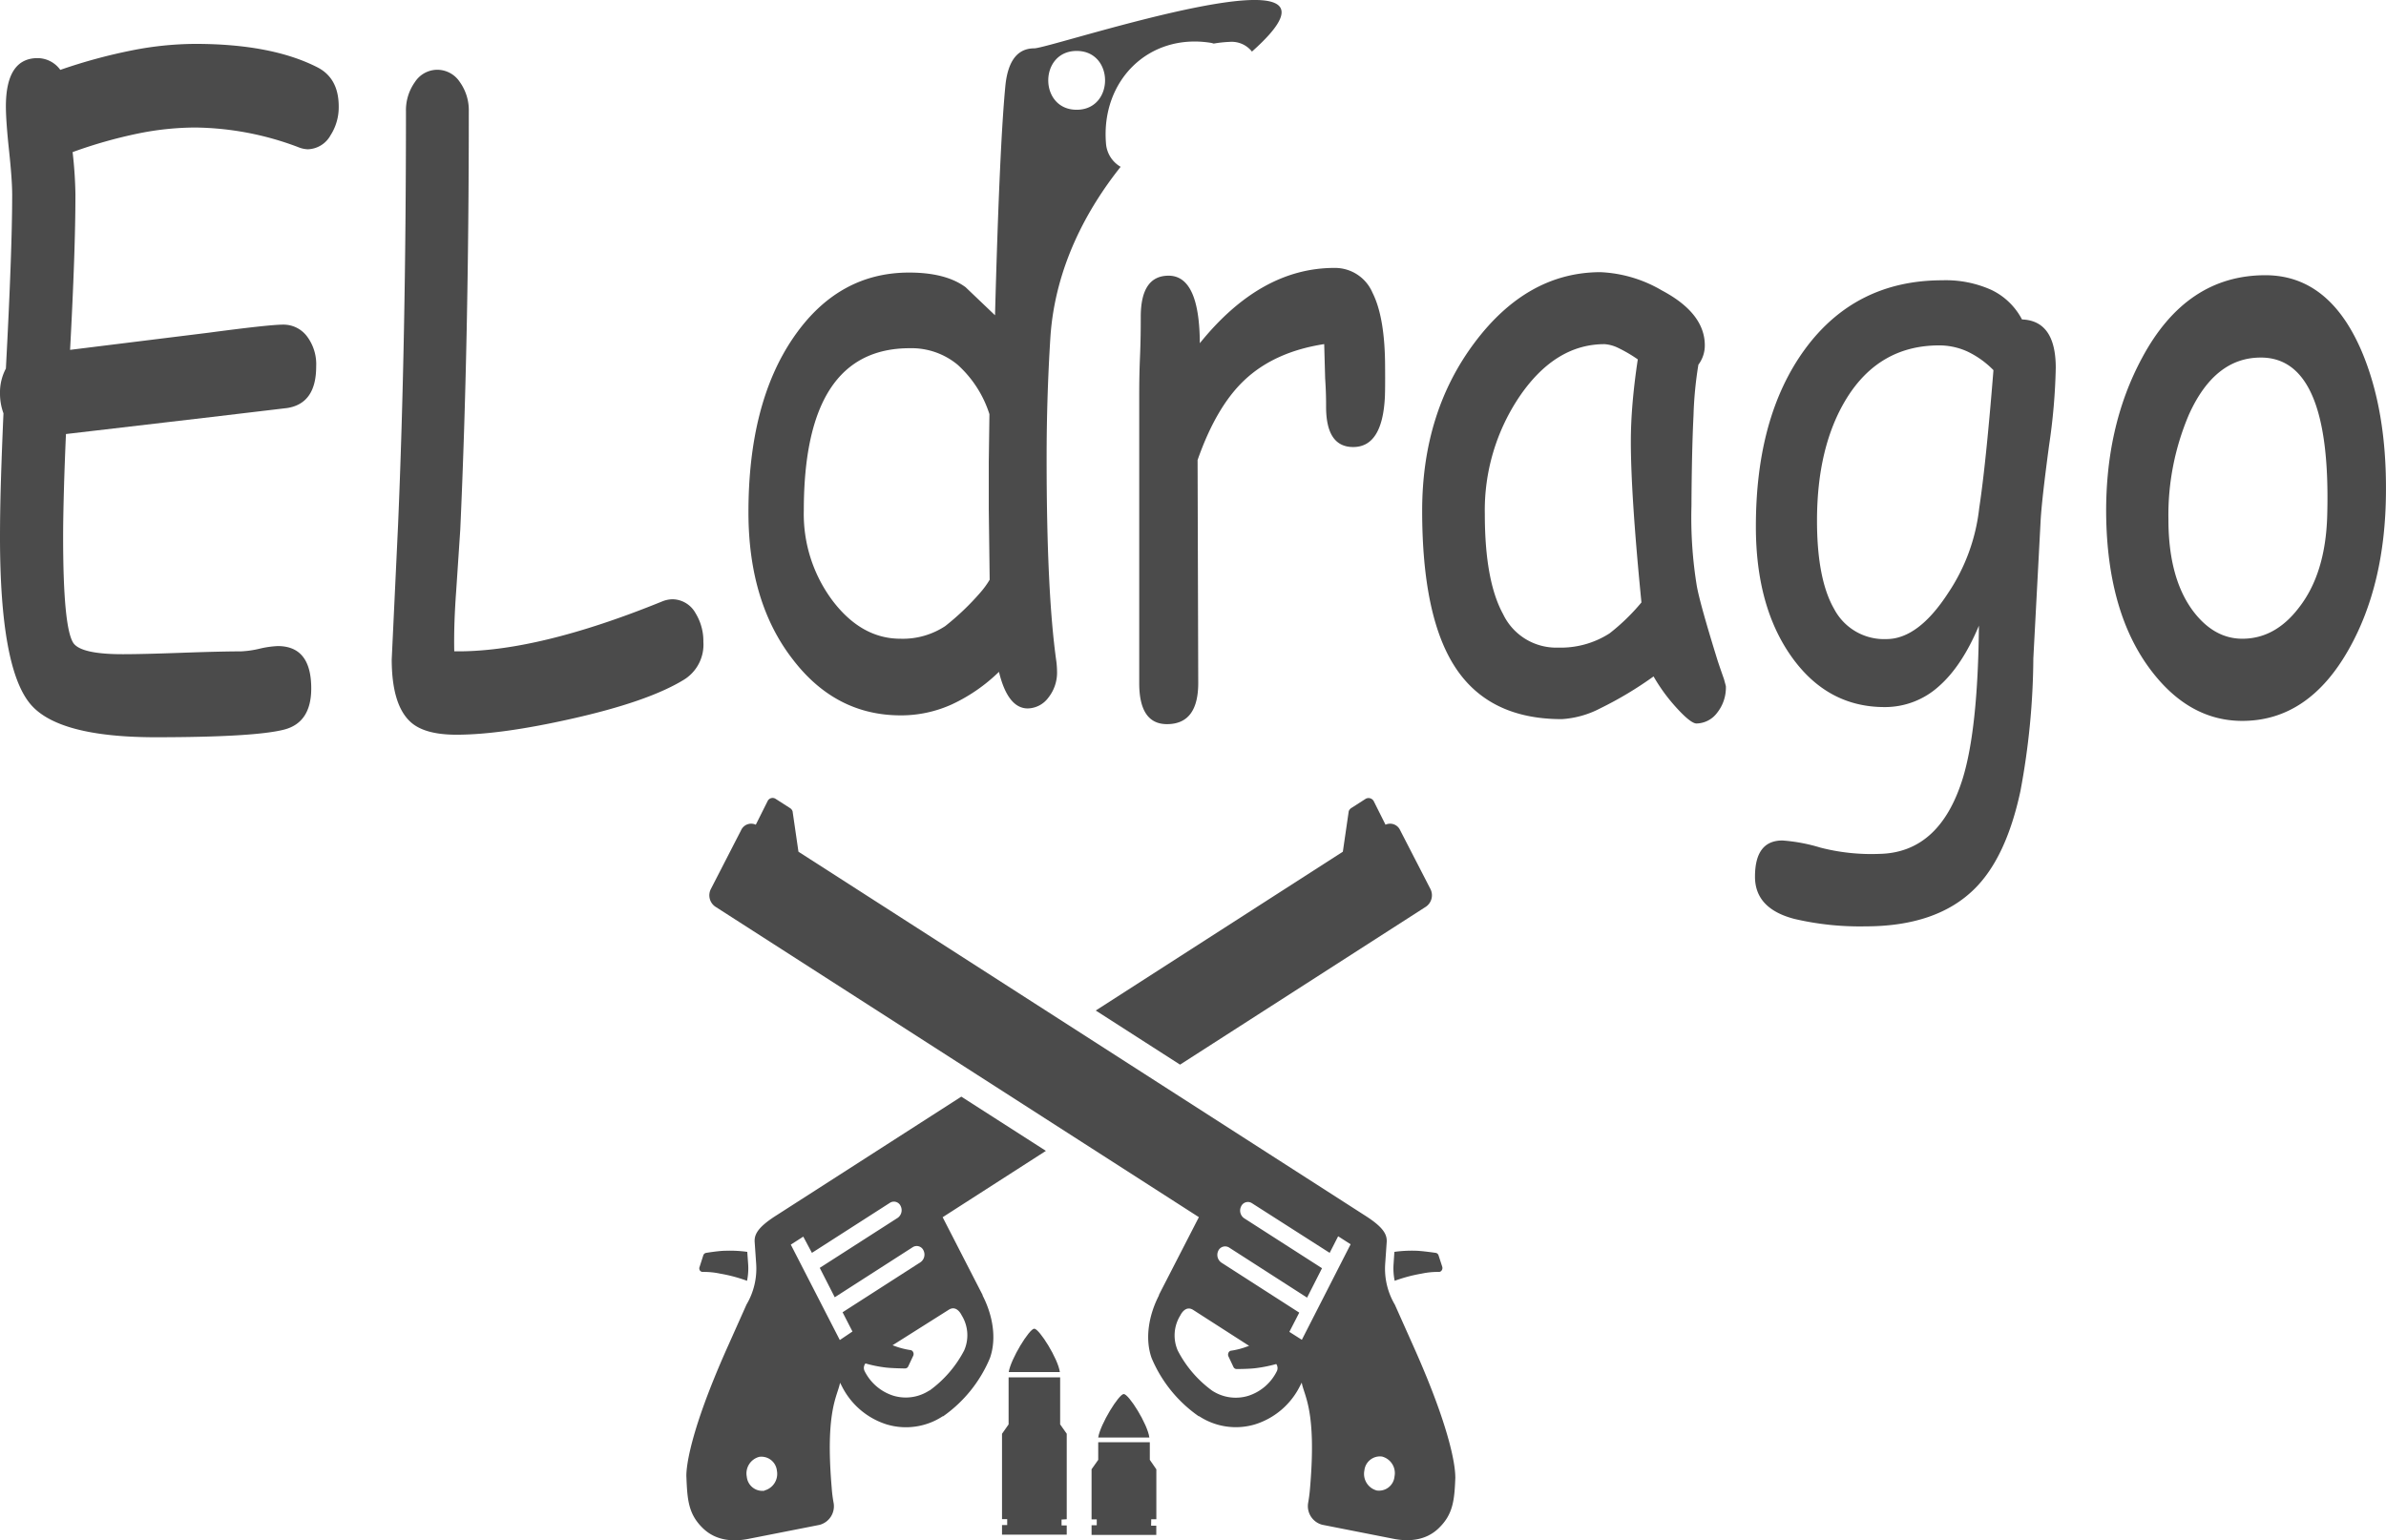 <svg xmlns="http://www.w3.org/2000/svg" viewBox="0 0 405.54 261.89"><defs><style>.cls-1{fill:#4b4b4b;}</style></defs><title>ELdrago 1</title><g id="Слой_2" data-name="Слой 2"><g id="Слой_1-2" data-name="Слой 1"><path class="cls-1" d="M52.31,25.38A4.76,4.76,0,0,1,50.65,25a50.85,50.85,0,0,0-17.49-3.32,49.43,49.43,0,0,0-9.6,1,79.83,79.83,0,0,0-11.22,3.18,71.38,71.38,0,0,1,.48,7.19q0,9.62-.91,26.43l23.5-2.91q10.37-1.38,12.72-1.38a5,5,0,0,1,4,1.93,7.89,7.89,0,0,1,1.61,5.19q0,6.3-4.94,7.06L36,70.89l-24.79,2.9c-.14,3.28-.26,6.38-.34,9.31s-.14,5.66-.14,8.19q0,15.3,1.72,18c.86,1.29,3.66,1.93,8.42,1.93q3.33,0,10-.24c4.45-.16,7.81-.24,10.06-.24a16.63,16.63,0,0,0,3.17-.45,16.36,16.36,0,0,1,3.11-.45q5.69,0,5.69,7.19c0,3.88-1.53,6.2-4.57,7q-5,1.3-21.83,1.31-16.64,0-21.36-5.67Q0,113.5,0,91.29q0-4.42.16-9.68T.59,70.27A9.74,9.74,0,0,1,0,66.88a8.64,8.64,0,0,1,1-4.22q1.07-20,1.07-29.54,0-2.55-.53-7.5T1,18.12Q1,9.89,6.39,9.88a4.8,4.8,0,0,1,3.86,2A91.51,91.51,0,0,1,22.4,8.57,56.59,56.59,0,0,1,33.16,7.46q13,0,20.82,4,3.59,1.86,3.59,6.64A8.81,8.81,0,0,1,56.18,23,4.57,4.57,0,0,1,52.31,25.38Z"/><path class="cls-1" d="M116.11,115.64q-6.06,3.67-19,6.57-12,2.7-19.53,2.7-5.41,0-7.78-2.15-3.21-2.9-3.22-10.65l1.08-22.89Q69,57.54,69,18.94a8.24,8.24,0,0,1,1.53-5,4.55,4.55,0,0,1,3.78-2.08,4.6,4.6,0,0,1,3.84,2.08,8.24,8.24,0,0,1,1.53,5q0,39.09-1.45,71.11l-.7,10.51q-.42,5.75-.32,10.17,14,.21,35.41-8.51a4.9,4.9,0,0,1,1.72-.34,4.55,4.55,0,0,1,3.87,2.35,9.11,9.11,0,0,1,1.34,4.91A7,7,0,0,1,116.11,115.64Z"/><path class="cls-1" d="M175.78,8.22c-2.79,0-4.42,2.06-4.88,6.16q-1,10.1-1.78,39.22l-5-4.77q-3.37-2.49-9.6-2.49-12.14,0-19.72,11.13t-7.59,29.6q0,15.3,7.51,25,7.29,9.56,18.4,9.55a20.88,20.88,0,0,0,8.67-1.87,29,29,0,0,0,8-5.53c1,4.15,2.66,6.22,4.88,6.22a4.45,4.45,0,0,0,3.49-1.8,6.86,6.86,0,0,0,1.5-4.56,15.33,15.33,0,0,0-.11-1.59q-1.67-11.76-1.66-34.79,0-10.17.64-20.34c.79-12,6.28-21.89,11.94-29a5,5,0,0,1-2.49-4c-.86-10.63,7.23-18.76,17.82-17.08a3.92,3.92,0,0,1,.49.13A20.58,20.58,0,0,1,209,7.12a4.39,4.39,0,0,1,3.79,1.65C234.6-10.64,178.7,8.22,175.78,8.22Zm-7.57,90.34a14.61,14.61,0,0,1-1.55,2.14,43.65,43.65,0,0,1-6,5.74,13.08,13.08,0,0,1-7.62,2.15q-6.6,0-11.51-6.44a24.58,24.58,0,0,1-4.91-15.35q0-13.83,4.51-20.72t13.52-6.88a12.26,12.26,0,0,1,8.1,2.8,19.07,19.07,0,0,1,5.42,8.41l-.11,8.16,0,8ZM183,18.66c-6.45,0-6.43-10,0-10S189.43,18.66,183,18.66Z"/><path class="cls-1" d="M235.39,67.36Q235,76,230,76q-4.61,0-4.61-6.85c0-.88,0-2.49-.16-4.84l-.16-5.81q-8.47,1.31-13.58,6.15-4.77,4.5-7.94,13.56l.11,37.9q0,7-5.31,7-4.73,0-4.72-7V67.57c0-1.52,0-3.81.13-6.85s.13-5.32.13-6.85q0-7,4.73-7,5.25,0,5.31,11.48,10.31-12.79,22.85-12.8a6.93,6.93,0,0,1,6.5,4.22q2.14,4.23,2.14,12.73C235.44,64.92,235.42,66.53,235.39,67.36Z"/><path class="cls-1" d="M288.35,123c-.68,0-1.92-1-3.7-3a30,30,0,0,1-3.6-5,62.57,62.57,0,0,1-9.07,5.43,16.22,16.22,0,0,1-6.54,1.83q-12.56,0-18.3-9.13-5.41-8.58-5.42-26.28,0-16.74,8.94-28.64T272,46.27a22.49,22.49,0,0,1,10.47,3.11q7.29,3.87,7.29,9.34A5.42,5.42,0,0,1,288.67,62a64.48,64.48,0,0,0-.83,8.64q-.3,6-.35,15.43a72.25,72.25,0,0,0,.91,13.55q.54,3,3.38,12.18c.25.83.66,2,1.24,3.66l.32,1.18a6.88,6.88,0,0,1-1.5,4.56A4.47,4.47,0,0,1,288.35,123ZM277.19,75q0-3,.29-6.47c.2-2.33.49-4.8.89-7.43A24,24,0,0,0,275,59.13a6.2,6.2,0,0,0-2.28-.62q-8.31,0-14.35,8.75a34.58,34.58,0,0,0-6,20.16q0,11.34,3.11,17a10,10,0,0,0,9.34,5.68,15.35,15.35,0,0,0,8.75-2.42,35,35,0,0,0,5.42-5.26Q277.18,84.1,277.19,75Z"/><path class="cls-1" d="M346.83,88.67l-1.23,23.24a126.07,126.07,0,0,1-2.2,22.61q-2.41,11.21-7.73,16.53-6.44,6.44-18.62,6.44a48.75,48.75,0,0,1-12-1.25q-6.76-1.73-6.76-7.19c0-4.11,1.55-6.16,4.67-6.16a29.39,29.39,0,0,1,6.44,1.21,34.6,34.6,0,0,0,10,1.07q10.29-.19,14.21-12.86,2.58-8.44,2.74-25.94-2.89,6.91-6.89,10.38a13.63,13.63,0,0,1-9.15,3.46q-9.72,0-15.8-8.55T298.44,89.5q0-18.68,8.31-30.09,8.6-11.76,23.4-11.76a18.89,18.89,0,0,1,8.37,1.66,11.44,11.44,0,0,1,5.15,5q5.74.21,5.74,8.23a102.31,102.31,0,0,1-1.13,13.14Q347,85.22,346.83,88.67ZM329.61,58.72q-10.2,0-15.78,9.06-5,8.16-5,20.75,0,10,2.95,15.07a9.59,9.59,0,0,0,8.85,5.05q5.42,0,10.52-7.88a32.2,32.2,0,0,0,5.25-14.39q1.14-7.47,2.42-23.45a15.57,15.57,0,0,0-4.45-3.18A11.59,11.59,0,0,0,329.61,58.72Z"/><path class="cls-1" d="M381.12,122.56q-9,0-15.51-8.58-7.25-9.54-7.62-25.66-.32-15.63,6.12-27.53,7.51-14,20.93-14,10.72,0,16.25,12.66Q405.7,69.64,405.53,84q-.15,15.36-6.22,26.22Q392.44,122.55,381.12,122.56Zm3.22-61.77q-7.89-.06-12.29,9.68a43.5,43.5,0,0,0-3.49,17.85q0,10,4.24,15.63,3.54,4.64,8.32,4.64,5.58,0,9.6-5.26,4.56-5.81,4.83-15.7Q396.3,60.86,384.34,60.79Z"/><path class="cls-1" d="M240.16,228.71l-3.08-6.9a12,12,0,0,1-1.64-7l.25-3.61c.09-1.27-.48-2.5-3.61-4.5L135.71,144.8l-1-6.88a1.06,1.06,0,0,0-.42-.53l-2.48-1.59a.94.94,0,0,0-1.35.41l-2,4a1.87,1.87,0,0,0-2.49.92l-5.14,10a2.34,2.34,0,0,0,.73,3l82.21,52.8-5.47,10.64-.87,1.69-.45.89,0,.09c-1.72,3.34-2.42,7.3-1.25,10.63a22.81,22.81,0,0,0,8,9.9l.08,0a11.37,11.37,0,0,0,9.5,1.39,12.79,12.79,0,0,0,7.63-6.5h0l.31-.6c.41,2.29,2.54,4.71,1.42,17.84a25.6,25.6,0,0,1-.33,2.61,3.27,3.27,0,0,0,2.42,3.72l12.08,2.38c2.72.54,5.54.25,7.64-1.75,2.5-2.38,2.73-4.78,2.88-8.7C247.29,251.2,247.91,246,240.16,228.71ZM217,233.16a8.21,8.21,0,0,1-4.88,4.16,7.31,7.31,0,0,1-6.09-.89l0,0a19.43,19.43,0,0,1-5.85-6.82,6.44,6.44,0,0,1,.45-6s.81-1.78,2.17-.91l9.51,6.11-.22.07a13.17,13.17,0,0,1-2.9.76.57.57,0,0,0-.4.37.73.73,0,0,0,0,.58l.85,1.8a.6.6,0,0,0,.55.36s2.19,0,3.32-.16a23.54,23.54,0,0,0,3.41-.69A1.2,1.2,0,0,1,217,233.16Zm4.27-5.38-2.12-1.35,1.68-3.27-13.26-8.52a1.6,1.6,0,0,1-.5-2,1.28,1.28,0,0,1,1.83-.55l13.26,8.52,2.54-5-13.26-8.51a1.59,1.59,0,0,1-.49-2,1.26,1.26,0,0,1,1.83-.55L226,213l1.44-2.82,2.12,1.36ZM234,253.4A2.92,2.92,0,0,1,231.9,250a2.66,2.66,0,0,1,3-2.37,2.91,2.91,0,0,1,2.12,3.39A2.65,2.65,0,0,1,234,253.4Z"/><path class="cls-1" d="M237,212.83l-.14,2.08a10.41,10.41,0,0,0,.19,2.84,26,26,0,0,1,4.58-1.22,13.29,13.29,0,0,1,3-.29.58.58,0,0,0,.44-.31.73.73,0,0,0,.06-.58l-.62-1.91a.61.61,0,0,0-.5-.44s-2.17-.32-3.3-.36A22,22,0,0,0,237,212.83Z"/><path class="cls-1" d="M119.39,216.24a13.29,13.29,0,0,1,3,.29,26,26,0,0,1,4.58,1.22,10.41,10.41,0,0,0,.19-2.84l-.15-2.08a21.83,21.83,0,0,0-3.67-.19c-1.14,0-3.3.36-3.3.36a.62.62,0,0,0-.51.44l-.61,1.91a.69.69,0,0,0,0,.58A.59.59,0,0,0,119.39,216.24Z"/><path class="cls-1" d="M242.39,154.13a2.36,2.36,0,0,0,.73-3l-5.15-10a1.86,1.86,0,0,0-2.48-.92l-2-4a1,1,0,0,0-1.36-.41l-2.48,1.59a1.09,1.09,0,0,0-.41.53l-1,6.88-42,27L200.57,181Z"/><path class="cls-1" d="M163.39,186.44l-31.51,20.24c-3.13,2-3.7,3.23-3.61,4.5l.25,3.61a12,12,0,0,1-1.64,7l-3.08,6.9c-7.75,17.26-7.13,22.49-7.13,22.49.15,3.92.37,6.32,2.87,8.7,2.11,2,4.92,2.29,7.65,1.75l12.08-2.38a3.27,3.27,0,0,0,2.42-3.72,22.21,22.21,0,0,1-.33-2.61c-1.12-13.13,1-15.55,1.42-17.84l.31.59v0a12.81,12.81,0,0,0,7.63,6.5,11.38,11.38,0,0,0,9.51-1.39l.08,0a22.88,22.88,0,0,0,7.95-9.9c1.17-3.33.47-7.29-1.25-10.63a.79.79,0,0,1,0-.09l-.46-.89-.87-1.69-5.46-10.64,17.55-11.28Zm-33.46,67a2.66,2.66,0,0,1-3-2.37,2.91,2.91,0,0,1,2.12-3.39,2.65,2.65,0,0,1,3,2.37A2.92,2.92,0,0,1,129.93,253.4Zm12.81-25.62-8.33-16.22,2.12-1.36L138,213l13.26-8.51a1.25,1.25,0,0,1,1.82.55,1.59,1.59,0,0,1-.49,2l-13.26,8.51,2.55,5,13.26-8.52a1.26,1.26,0,0,1,1.82.55,1.59,1.59,0,0,1-.49,2l-13.26,8.52,1.68,3.27Zm18.52-5.15c1.36-.87,2.17.91,2.17.91a6.44,6.44,0,0,1,.45,6A19.55,19.55,0,0,1,158,236.4l-.05,0a7.31,7.31,0,0,1-6.09.89,8.25,8.25,0,0,1-4.89-4.16,1.21,1.21,0,0,1,.13-1.33,22,22,0,0,0,3.41.69c1.12.14,3.31.16,3.31.16a.59.59,0,0,0,.55-.35l.85-1.81a.73.73,0,0,0,0-.58.61.61,0,0,0-.4-.37,13.3,13.3,0,0,1-2.91-.76l-.21-.07Z"/><path class="cls-1" d="M175.79,225.89c-.83,0-4,5.15-4.34,7.38h8.69C179.84,231,176.63,225.89,175.79,225.89Z"/><path class="cls-1" d="M181.31,258.29V243.75l-1.12-1.59v-8h-8.76c0,1.84,0,8,0,8l-1.12,1.6v14.51h.88v1h-.88v1.64h11v-1.57h-.88v-1Z"/><path class="cls-1" d="M191,237c-.83,0-4,5.15-4.34,7.39h8.69C195.06,242.11,191.85,237,191,237Z"/><path class="cls-1" d="M195.67,258.29h.87V249.8l-1.11-1.61v-3h-8.77v3l-1.13,1.6v8.52h.88v1h-.88v1.64h11v-1.57h-.88Z"/></g></g></svg>